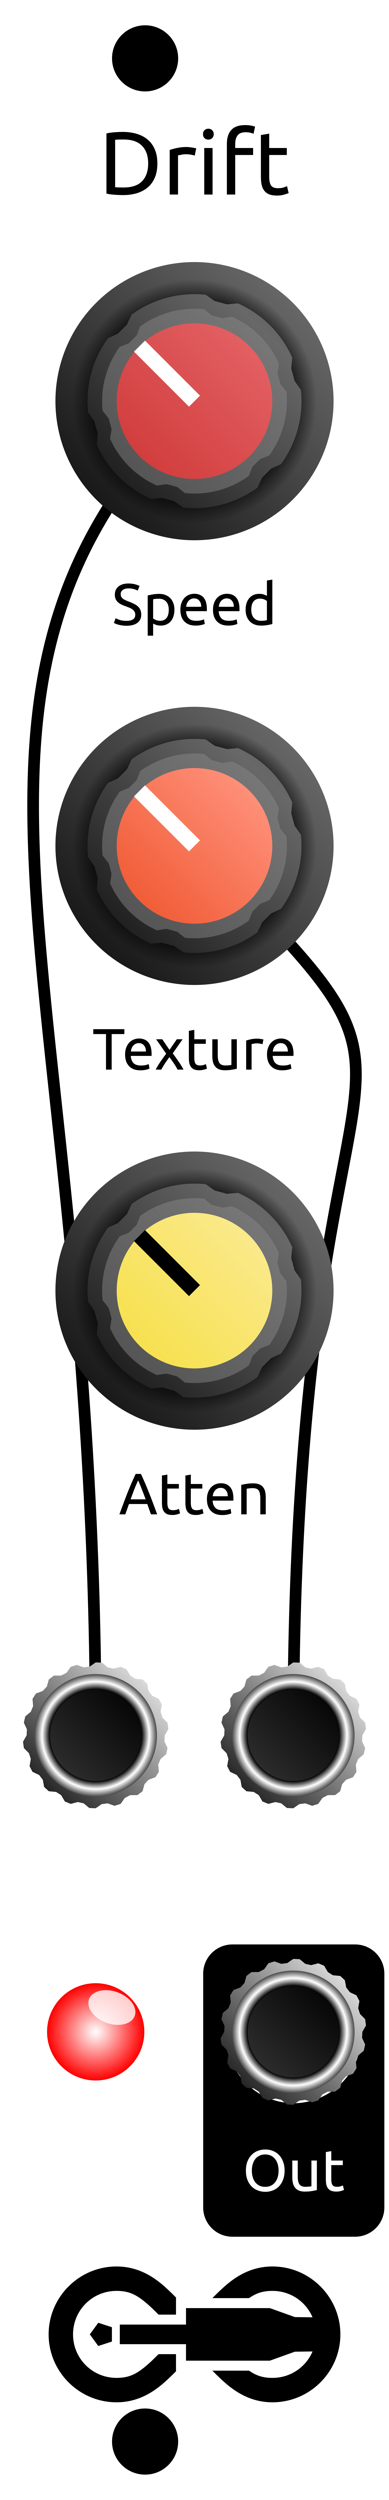 <?xml version="1.0" encoding="UTF-8"?>
<svg id="svg282" width="20mm" height="128.5mm" version="1.1" viewBox="0 0 20 128.5" xmlns="http://www.w3.org/2000/svg">
  <defs id="defs140">
    <linearGradient id="id1" x1=".707" x2="0" y2=".707">
      <stop id="stop3" stop-color="#666" offset="0"/>
      <stop id="stop5" stop-color="#191919" offset="1"/>
    </linearGradient>
    <radialGradient id="id2">
      <stop id="stop8" offset=".654"/>
      <stop id="stop10" stop-opacity="0" offset=".885"/>
    </radialGradient>
    <linearGradient id="id3" x1=".707" x2="0" y2=".707">
      <stop id="stop13" stop-color="#666" offset="0"/>
      <stop id="stop15" stop-color="#686868" offset=".04"/>
      <stop id="stop17" stop-color="#212121" offset="1"/>
    </linearGradient>
    <linearGradient id="id4" x1=".707" x2="0" y2=".707">
      <stop id="stop20" stop-color="#777" offset="0"/>
      <stop id="stop22" stop-color="#555" offset="1"/>
    </linearGradient>
    <linearGradient id="id5" x1=".707" x2="0" y2=".707">
      <stop id="stop25" stop-color="#e25f62" offset="0"/>
      <stop id="stop27" stop-color="#d23e3e" offset="1"/>
    </linearGradient>
    <linearGradient id="id10" x1=".707" x2="0" y2=".707">
      <stop id="stop52" stop-color="#fe8f78" offset="0"/>
      <stop id="stop54" stop-color="#f15d38" offset="1"/>
    </linearGradient>
    <linearGradient id="id15" x1=".707" x2="0" y2=".707">
      <stop id="stop79" stop-color="#fae98a" offset="0"/>
      <stop id="stop81" stop-color="#f7e150" offset="1"/>
    </linearGradient>
    <linearGradient id="id16" x1="1" x2="0" y2="1">
      <stop id="stop84" stop-color="#fff" offset="-1"/>
      <stop id="stop86" offset="2"/>
    </linearGradient>
    <radialGradient id="id17">
      <stop id="stop89" offset=".746"/>
      <stop id="stop91" stop-color="#fff" offset=".873"/>
      <stop id="stop93" stop-color="#444" offset="1"/>
    </radialGradient>
    <linearGradient id="id18" x1="1" x2="0" y2="1">
      <stop id="stop96" offset="0"/>
      <stop id="stop98" stop-color="#333" offset="1"/>
    </linearGradient>
    <radialGradient id="id25">
      <stop id="stop135" stop-color="#fff" offset="0"/>
      <stop id="stop137" stop-color="red" offset="1"/>
    </radialGradient>
  </defs>
  <rect id="background" width="20" height="128.5" fill="#fff"/>
  <g id="stencil" font-family="Ubuntu" font-size="3">
    <path id="path1102" d="m8.091 8.404q0 0.414-0.129 0.722-0.129 0.304-0.363 0.506-0.235 0.198-0.561 0.299-0.327 0.097-0.718 0.097-0.193 0-0.428-0.018-0.23-0.014-0.419-0.06v-3.091q0.189-0.046 0.419-0.06 0.235-0.018 0.428-0.018 0.391 0 0.718 0.101 0.327 0.097 0.561 0.299 0.235 0.198 0.363 0.506 0.129 0.304 0.129 0.718zm-1.734 1.233q0.635 0 0.948-0.322 0.313-0.327 0.313-0.911t-0.313-0.906q-0.313-0.327-0.948-0.327-0.189 0-0.294 0.005-0.101 0.005-0.143 0.009v2.438q0.041 0.005 0.143 0.009 0.106 0.005 0.294 0.005z"/>
    <path id="path1104" d="m9.609 7.557q0.055 0 0.124 0.009 0.074 0.005 0.143 0.018 0.069 0.009 0.124 0.023 0.06 0.009 0.087 0.018l-0.074 0.373q-0.051-0.018-0.17-0.041-0.115-0.028-0.299-0.028-0.12 0-0.239 0.028-0.115 0.023-0.152 0.032v2.01h-0.428v-2.291q0.152-0.055 0.377-0.101 0.225-0.051 0.506-0.051z"/>
    <path id="path1106" d="m10.929 10h-0.428v-2.392h0.428zm-0.216-2.824q-0.115 0-0.198-0.074-0.078-0.078-0.078-0.207t0.078-0.202q0.083-0.078 0.198-0.078t0.193 0.078q0.083 0.074 0.083 0.202t-0.083 0.207q-0.078 0.074-0.193 0.074z"/>
    <path id="path1108" d="m12.599 6.43q0.189 0 0.322 0.028 0.138 0.028 0.193 0.051l-0.078 0.368q-0.055-0.028-0.156-0.051-0.101-0.028-0.248-0.028-0.299 0-0.419 0.166-0.12 0.161-0.12 0.437v0.207h0.92v0.359h-0.92v2.033h-0.428v-2.608q0-0.46 0.225-0.708 0.225-0.253 0.708-0.253z"/>
    <path id="path1110" d="m13.841 7.608h0.906v0.359h-0.906v1.104q0 0.179 0.028 0.299 0.028 0.115 0.083 0.184 0.055 0.064 0.138 0.092t0.193 0.028q0.193 0 0.308-0.041 0.12-0.046 0.166-0.064l0.083 0.354q-0.064 0.032-0.225 0.078-0.161 0.051-0.368 0.051-0.244 0-0.405-0.06-0.156-0.064-0.253-0.189t-0.138-0.304q-0.037-0.184-0.037-0.423v-2.134l0.428-0.074z"/>
    <path id="path146" transform="translate(2.5 116.5) scale(.15)" d="m23.274 0c-12.804 0-23.274 10.47-23.274 23.274 0 12.804 10.47 23.274 23.274 23.274 6.282 0 11.38-2.549 15.731-6.245 1.539-1.307 3.076-2.788 4.658-4.388l-0.009-5.869-5.989 0.003c-1.484 1.506-2.847 2.828-4.08 3.877-3.513 2.985-6.049 4.254-10.311 4.254-8.281 0-14.905-6.623-14.905-14.905 0-8.281 6.623-14.905 14.905-14.905 4.261 0 6.798 1.27 10.311 4.254 1.234 1.048 2.596 2.371 4.08 3.877l5.989 0.003 0.009-5.869c-1.582-1.6-3.12-3.08-4.658-4.388-4.351-3.697-9.449-6.245-15.731-6.245zm53.451 0c-6.282 1.0197e-4 -11.379 2.549-15.73 6.245-1.607 1.366-3.213 2.919-4.871 4.602h12.572c2.477-1.718 4.74-2.478 8.029-2.478h3.82e-4c6.2 0 11.47 3.713 13.728 9.055l-6.042-0.075-8.585-3.08-28.741 3.81e-4v5.646h-22.686v6.719h22.686v5.646l28.741 3.82e-4 8.585-3.08 6.042-0.075c-2.258 5.341-7.528 9.055-13.728 9.055h-3.82e-4c-3.289-5.9e-5 -5.553-0.761-8.029-2.478h-12.572c1.658 1.683 3.264 3.236 4.871 4.602 4.351 3.697 9.449 6.245 15.73 6.245h3.82e-4c12.804 0 23.274-10.47 23.274-23.274-8e-6 -12.804-10.47-23.274-23.274-23.274zm-59.712 19.295-2.891 3.979 2.891 3.979 4.677-1.52v-4.918z"/>
    <g id="g150" transform="translate(7.46,28.24)">
      <path id="path1113" d="m-0.961 3.673q0.456 0 0.456-0.312 0-0.096-0.042-0.162-0.039-0.069-0.108-0.117-0.069-0.051-0.159-0.087-0.087-0.036-0.186-0.072-0.114-0.039-0.216-0.087-0.102-0.051-0.177-0.117-0.075-0.069-0.12-0.162-0.042-0.093-0.042-0.225 0-0.273 0.186-0.426t0.513-0.153q0.189 0 0.342 0.042 0.156 0.039 0.228 0.087l-0.093 0.237q-0.063-0.039-0.189-0.075-0.123-0.039-0.288-0.039-0.084 0-0.156 0.018-0.072 0.018-0.126 0.054t-0.087 0.093q-0.03 0.054-0.03 0.129 0 0.084 0.033 0.141t0.093 0.102q0.06 0.042 0.138 0.078 0.081 0.036 0.177 0.072 0.135 0.054 0.246 0.108 0.114 0.054 0.195 0.129 0.084 0.075 0.129 0.18 0.045 0.102 0.045 0.249 0 0.273-0.201 0.42-0.198 0.147-0.561 0.147-0.123 0-0.228-0.018-0.102-0.015-0.183-0.036-0.081-0.024-0.141-0.048-0.057-0.027-0.09-0.045l0.087-0.24q0.069 0.039 0.21 0.087t0.345 0.048z"/>
      <path id="path1115" d="m1.217 3.103q0-0.273-0.135-0.42-0.135-0.147-0.36-0.147-0.126 0-0.198 9e-3 -0.069 9e-3 -0.111 0.021v0.984q0.051 0.042 0.147 0.081t0.21 0.039q0.12 0 0.204-0.042 0.087-0.045 0.141-0.12 0.054-0.078 0.078-0.18 0.024-0.105 0.024-0.225zm0.291 0q0 0.177-0.048 0.327-0.045 0.15-0.135 0.258t-0.222 0.168q-0.129 0.06-0.297 0.06-0.135 0-0.24-0.036-0.102-0.036-0.153-0.069v0.624h-0.279v-2.067q0.099-0.024 0.246-0.051 0.15-0.03 0.345-0.03 0.18 0 0.324 0.057 0.144 0.057 0.246 0.162t0.156 0.258q0.057 0.15 0.057 0.339z"/>
      <path id="path1117" d="m1.814 3.103q0-0.207 0.06-0.36 0.06-0.156 0.159-0.258t0.228-0.153 0.264-0.051q0.315 0 0.483 0.198 0.168 0.195 0.168 0.597 0 0.018 0 0.048 0 0.027-3e-3 0.051h-1.068q0.018 0.243 0.141 0.369t0.384 0.126q0.147 0 0.246-0.024 0.102-0.027 0.153-0.051l0.039 0.234q-0.051 0.027-0.18 0.057-0.126 0.03-0.288 0.03-0.204 0-0.354-0.06-0.147-0.063-0.243-0.171t-0.144-0.255q-0.045-0.15-0.045-0.327zm1.071-0.153q3e-3 -0.189-0.096-0.309-0.096-0.123-0.267-0.123-0.096 0-0.171 0.039-0.072 0.036-0.123 0.096t-0.081 0.138q-0.027 0.078-0.036 0.159z"/>
      <path id="path1119" d="m3.491 3.103q0-0.207 0.06-0.36 0.06-0.156 0.159-0.258t0.228-0.153 0.264-0.051q0.315 0 0.483 0.198 0.168 0.195 0.168 0.597 0 0.018 0 0.048 0 0.027-3e-3 0.051h-1.068q0.018 0.243 0.141 0.369t0.384 0.126q0.147 0 0.246-0.024 0.102-0.027 0.153-0.051l0.039 0.234q-0.051 0.027-0.18 0.057-0.126 0.03-0.288 0.03-0.204 0-0.354-0.06-0.147-0.063-0.243-0.171t-0.144-0.255q-0.045-0.15-0.045-0.327zm1.071-0.153q3e-3 -0.189-0.096-0.309-0.096-0.123-0.267-0.123-0.096 0-0.171 0.039-0.072 0.036-0.123 0.096t-0.081 0.138q-0.027 0.078-0.036 0.159z"/>
      <path id="path1121" d="m6.263 2.65q-0.051-0.042-0.147-0.081t-0.21-0.039q-0.12 0-0.207 0.045-0.084 0.042-0.138 0.12-0.054 0.075-0.078 0.18t-0.024 0.225q0 0.273 0.135 0.423 0.135 0.147 0.36 0.147 0.114 0 0.189-9e-3 0.078-0.012 0.12-0.024zm0-1.05 0.279-0.048v2.283q-0.096 0.027-0.246 0.054t-0.345 0.027q-0.18 0-0.324-0.057t-0.246-0.162-0.159-0.255q-0.054-0.153-0.054-0.342 0-0.18 0.045-0.33 0.048-0.15 0.138-0.258t0.219-0.168q0.132-0.06 0.3-0.06 0.135 0 0.237 0.036 0.105 0.036 0.156 0.069z"/>
    </g>
    <g id="g154" transform="translate(7.46,51.1)">
      <path id="path1124" d="m-1.065 1.801v0.252h-0.654v1.827h-0.291v-1.827h-0.654v-0.252z"/>
      <path id="path1126" d="m-1.028 3.103q0-0.207 0.06-0.36 0.06-0.156 0.159-0.258t0.228-0.153 0.264-0.051q0.315 0 0.483 0.198 0.168 0.195 0.168 0.597 0 0.018 0 0.048 0 0.027-3e-3 0.051h-1.068q0.018 0.243 0.141 0.369t0.384 0.126q0.147 0 0.246-0.024 0.102-0.027 0.153-0.051l0.039 0.234q-0.051 0.027-0.18 0.057-0.126 0.03-0.288 0.03-0.204 0-0.354-0.06-0.147-0.063-0.243-0.171t-0.144-0.255q-0.045-0.15-0.045-0.327zm1.071-0.153q3e-3 -0.189-0.096-0.309-0.096-0.123-0.267-0.123-0.096 0-0.171 0.039-0.072 0.036-0.123 0.096t-0.081 0.138q-0.027 0.078-0.036 0.159z"/>
      <path id="path1128" d="m1.669 3.88q-0.033-0.066-0.081-0.147t-0.105-0.165q-0.057-0.087-0.117-0.171t-0.117-0.159q-0.057 0.075-0.117 0.162-0.06 0.084-0.117 0.171-0.054 0.084-0.102 0.165-0.048 0.081-0.081 0.144h-0.288q0.105-0.204 0.249-0.414 0.147-0.213 0.291-0.405l-0.516-0.741h0.315l0.372 0.546 0.375-0.546h0.297l-0.504 0.723q0.144 0.195 0.294 0.414 0.153 0.216 0.258 0.423z"/>
      <path id="path1130" d="m2.53 2.32h0.591v0.234h-0.591v0.72q0 0.117 0.018 0.195 0.018 0.075 0.054 0.12 0.036 0.042 0.09 0.06t0.126 0.018q0.126 0 0.201-0.027 0.078-0.03 0.108-0.042l0.054 0.231q-0.042 0.021-0.147 0.051-0.105 0.033-0.24 0.033-0.159 0-0.264-0.039-0.102-0.042-0.165-0.123t-0.09-0.198q-0.024-0.12-0.024-0.276v-1.392l0.279-0.048z"/>
      <path id="path1132" d="m4.716 3.835q-0.096 0.024-0.255 0.051-0.156 0.027-0.363 0.027-0.18 0-0.303-0.051-0.123-0.054-0.198-0.15t-0.108-0.225q-0.033-0.132-0.033-0.291v-0.876h0.279v0.816q0 0.285 0.09 0.408t0.303 0.123q0.045 0 0.093-3e-3t0.09-6e-3q0.042-6e-3 0.075-9e-3 0.036-6e-3 0.051-0.012v-1.317h0.279z"/>
      <path id="path1134" d="m5.772 2.287q0.036 0 0.081 6e-3 0.048 3e-3 0.093 0.012 0.045 6e-3 0.081 0.015 0.039 6e-3 0.057 0.012l-0.048 0.243q-0.033-0.012-0.111-0.027-0.075-0.018-0.195-0.018-0.078 0-0.156 0.018-0.075 0.015-0.099 0.021v1.311h-0.279v-1.494q0.099-0.036 0.246-0.066 0.147-0.033 0.33-0.033z"/>
      <path id="path1136" d="m6.268 3.103q0-0.207 0.06-0.36 0.06-0.156 0.159-0.258t0.228-0.153 0.264-0.051q0.315 0 0.483 0.198 0.168 0.195 0.168 0.597 0 0.018 0 0.048 0 0.027-3e-3 0.051h-1.068q0.018 0.243 0.141 0.369t0.384 0.126q0.147 0 0.246-0.024 0.102-0.027 0.153-0.051l0.039 0.234q-0.051 0.027-0.18 0.057-0.126 0.03-0.288 0.03-0.204 0-0.354-0.06-0.147-0.063-0.243-0.171t-0.144-0.255q-0.045-0.15-0.045-0.327zm1.071-0.153q3e-3 -0.189-0.096-0.309-0.096-0.123-0.267-0.123-0.096 0-0.171 0.039-0.072 0.036-0.123 0.096t-0.081 0.138q-0.027 0.078-0.036 0.159z"/>
    </g>
    <g id="g158" transform="translate(7.46,73.96)">
      <path id="path1139" d="m0.302 3.88q-0.051-0.135-0.096-0.264-0.045-0.132-0.093-0.267h-0.942l-0.189 0.531h-0.303q0.12-0.33 0.225-0.609 0.105-0.282 0.204-0.534 0.102-0.252 0.201-0.48 0.099-0.231 0.207-0.456h0.267q0.108 0.225 0.207 0.456 0.099 0.228 0.198 0.48 0.102 0.252 0.207 0.534 0.105 0.279 0.225 0.609zm-0.273-0.771q-0.096-0.261-0.192-0.504-0.093-0.246-0.195-0.471-0.105 0.225-0.201 0.471-0.093 0.243-0.186 0.504z"/>
      <path id="path1141" d="m1.145 2.32h0.591v0.234h-0.591v0.72q0 0.117 0.018 0.195 0.018 0.075 0.054 0.12 0.036 0.042 0.09 0.06t0.126 0.018q0.126 0 0.201-0.027 0.078-0.03 0.108-0.042l0.054 0.231q-0.042 0.021-0.147 0.051-0.105 0.033-0.24 0.033-0.159 0-0.264-0.039-0.102-0.042-0.165-0.123-0.063-0.081-0.09-0.198-0.024-0.12-0.024-0.276v-1.392l0.279-0.048z"/>
      <path id="path1143" d="m2.351 2.32h0.591v0.234h-0.591v0.72q0 0.117 0.018 0.195 0.018 0.075 0.054 0.12 0.036 0.042 0.09 0.06t0.126 0.018q0.126 0 0.201-0.027 0.078-0.03 0.108-0.042l0.054 0.231q-0.042 0.021-0.147 0.051-0.105 0.033-0.24 0.033-0.159 0-0.264-0.039-0.102-0.042-0.165-0.123t-0.09-0.198q-0.024-0.12-0.024-0.276v-1.392l0.279-0.048z"/>
      <path id="path1145" d="m3.179 3.103q0-0.207 0.06-0.36 0.06-0.156 0.159-0.258t0.228-0.153 0.264-0.051q0.315 0 0.483 0.198 0.168 0.195 0.168 0.597 0 0.018 0 0.048 0 0.027-3e-3 0.051h-1.068q0.018 0.243 0.141 0.369t0.384 0.126q0.147 0 0.246-0.024 0.102-0.027 0.153-0.051l0.039 0.234q-0.051 0.027-0.18 0.057-0.126 0.03-0.288 0.03-0.204 0-0.354-0.06-0.147-0.063-0.243-0.171t-0.144-0.255q-0.045-0.15-0.045-0.327zm1.071-0.153q3e-3 -0.189-0.096-0.309-0.096-0.123-0.267-0.123-0.096 0-0.171 0.039-0.072 0.036-0.123 0.096t-0.081 0.138q-0.027 0.078-0.036 0.159z"/>
      <path id="path1147" d="m4.943 2.365q0.096-0.024 0.255-0.051t0.366-0.027q0.186 0 0.309 0.054 0.123 0.051 0.195 0.147 0.075 0.093 0.105 0.225t0.03 0.291v0.876h-0.279v-0.816q0-0.144-0.021-0.246-0.018-0.102-0.063-0.165t-0.12-0.09q-0.075-0.03-0.186-0.03-0.045 0-0.093 3e-3t-0.093 9e-3q-0.042 3e-3 -0.078 9e-3 -0.033 6e-3 -0.048 9e-3v1.317h-0.279z"/>
    </g>
    <g id="g168" transform="translate(15.08,104.44)">
      <path id="path_xmvgbrnwto" transform="matrix(.265 0 0 .265 -15.08 -104.44)" d="m45.09 377.16a5.669 5.669 0 0 0-5.67 5.67v45.355a5.669 5.669 0 0 0 5.67 5.668h23.811a5.669 5.669 0 0 0 5.67-5.668v-45.355a5.669 5.669 0 0 0-5.67-5.67zm11.906 4.348a13.229 13.229 0 0 1 0 26.457 13.229 13.229 0 0 1 0-26.457zm-5.512 35.426c0.506 0 0.984 0.086 1.43 0.26 0.454 0.174 0.849 0.435 1.19 0.783 0.34 0.34 0.608 0.767 0.805 1.281 0.204 0.514 0.307 1.107 0.307 1.779 0 0.673-0.103 1.267-0.307 1.781-0.197 0.514-0.465 0.943-0.805 1.291-0.34 0.34-0.736 0.598-1.19 0.771-0.446 0.174-0.923 0.262-1.43 0.262-0.514 1e-5 -1.002-0.088-1.463-0.262-0.454-0.174-0.853-0.431-1.201-0.771-0.34-0.348-0.612-0.777-0.816-1.291-0.197-0.514-0.295-1.109-0.295-1.781 0-0.673 0.098-1.265 0.295-1.779 0.204-0.514 0.476-0.941 0.816-1.281 0.348-0.348 0.748-0.609 1.201-0.783 0.461-0.174 0.949-0.26 1.463-0.26zm12.791 0.316v1.826h2.232v0.885h-2.232v2.721c0 0.295 0.021 0.54 0.066 0.736 0.045 0.189 0.114 0.342 0.205 0.455 0.091 0.106 0.204 0.181 0.34 0.227 0.136 0.045 0.295 0.068 0.477 0.068 0.317 0 0.571-0.035 0.76-0.104 0.197-0.076 0.333-0.128 0.408-0.158l0.203 0.873c-0.106 0.053-0.29 0.118-0.555 0.193-0.265 0.083-0.568 0.125-0.908 0.125-0.401 0-0.732-0.05-0.996-0.148-0.257-0.106-0.466-0.261-0.625-0.465-0.159-0.204-0.272-0.453-0.34-0.748-0.06-0.302-0.09-0.65-0.09-1.043v-5.262zm-12.812 0.646c-0.401 0-0.765 0.075-1.09 0.227-0.317 0.144-0.59 0.353-0.816 0.625-0.219 0.272-0.389 0.603-0.51 0.996-0.121 0.386-0.182 0.817-0.182 1.293s0.061 0.912 0.182 1.305c0.121 0.386 0.291 0.714 0.51 0.986 0.227 0.272 0.499 0.484 0.816 0.635 0.325 0.144 0.689 0.215 1.09 0.215s0.759-0.071 1.076-0.215c0.317-0.151 0.585-0.363 0.805-0.635 0.227-0.272 0.401-0.601 0.521-0.986 0.121-0.393 0.182-0.828 0.182-1.305s-0.061-0.907-0.182-1.293c-0.121-0.393-0.295-0.724-0.521-0.996-0.219-0.272-0.487-0.481-0.805-0.625-0.317-0.151-0.676-0.227-1.076-0.227zm5.248 1.18h1.055v3.084c0 0.718 0.115 1.231 0.342 1.541s0.608 0.467 1.145 0.467c0.113 0 0.231-4e-3 0.352-0.012 0.121-8e-3 0.234-0.016 0.34-0.023 0.106-0.015 0.2-0.026 0.283-0.033 0.091-0.015 0.156-0.032 0.193-0.047v-4.977h1.055v5.727c-0.242 0.06-0.564 0.123-0.965 0.191-0.393 0.068-0.85 0.104-1.371 0.104-0.454 0-0.837-0.065-1.147-0.193-0.31-0.136-0.559-0.325-0.748-0.566-0.189-0.242-0.325-0.527-0.408-0.852-0.083-0.333-0.125-0.699-0.125-1.1z" style=""/>
    </g>
    <path id="path172" d="m10 43.48c15 15 5.08 5.72 5.08 45.72" fill="none" stroke="#000" stroke-width=".6"/>
    <path id="path174" d="m10 20.62c-15 15-5.08 28.58-5.08 68.58" fill="none" stroke="#000" stroke-width=".6"/>
  </g>
  <g id="throughholes">
    <circle id="circle178" cx="7.46" cy="3" r="1.7"/>
    <circle id="circle180" cx="7.46" cy="125.5" r="1.7"/>
    <circle id="circle182" cx="10" cy="20.62" r="3.65"/>
    <circle id="circle186" cx="10" cy="43.48" r="3.65"/>
    <circle id="circle190" cx="10" cy="66.34" r="3.65"/>
    <circle id="circle194" cx="4.92" cy="89.2" r="3.15"/>
    <circle id="circle198" cx="15.08" cy="89.2" r="3.15"/>
    <circle id="circle202" cx="15.08" cy="104.44" r="3.15"/>
  </g>
  <g id="cosmetics">
    <g id="cosmetics_offset" transform="translate(10 13)">
      <g id="g220" transform="translate(-2.54 15.24)">
        <circle id="circle208" cx="2.54" cy="-7.62" r="7.15" fill="url(#id1) none"/>
        <circle id="circle210" cx="2.54" cy="-7.62" r="7.15" fill="url(#id2) none"/>
        <path id="path212" d="m-0.693-12.07a5.5 5.5 0 0 1 3.808-1.02l0.463 0.323 0.637 0.171 0.563-0.049a5.5 5.5 0 0 1 2.787 2.787l-0.049 0.563 0.171 0.637 0.323 0.463a5.5 5.5 0 0 1-1.02 3.808l-0.512 0.239-0.466 0.466-0.239 0.512a5.5 5.5 0 0 1-3.808 1.02l-0.463-0.323-0.637-0.171-0.563 0.049a5.5 5.5 0 0 1-2.787-2.787l0.049-0.563-0.171-0.637-0.323-0.463a5.5 5.5 0 0 1 1.02-3.808l0.512-0.239 0.466-0.466z" fill="url(#id3) none"/>
        <path id="path214" d="m-0.252-11.463a4.75 4.75 0 0 1 3.288-0.881l0.393 0.313 0.546 0.146 0.497-0.074a4.75 4.75 0 0 1 2.407 2.407l-0.074 0.497 0.146 0.546 0.313 0.393a4.75 4.75 0 0 1-0.881 3.288l-0.467 0.184-0.4 0.4-0.184 0.467a4.75 4.75 0 0 1-3.288 0.881l-0.393-0.313-0.546-0.146-0.497 0.074a4.75 4.75 0 0 1-2.407-2.407l0.074-0.497-0.146-0.546-0.313-0.393a4.75 4.75 0 0 1 0.881-3.288l0.467-0.184 0.4-0.4z" fill="url(#id4) none"/>
        <circle id="circle216" cx="2.54" cy="-7.62" r="4" fill="url(#id5) none"/>
        <line id="line218" x1="2.54" x2="-.288" y1="-7.62" y2="-10.448" stroke="#fff" stroke-width=".8"/>
      </g>
      <g id="g234" transform="translate(-2.54 38.1)">
        <circle id="circle222" cx="2.54" cy="-7.62" r="7.15" fill="url(#id1) none"/>
        <circle id="circle224" cx="2.54" cy="-7.62" r="7.15" fill="url(#id2) none"/>
        <path id="path226" d="m-0.693-12.07a5.5 5.5 0 0 1 3.808-1.02l0.463 0.323 0.637 0.171 0.563-0.049a5.5 5.5 0 0 1 2.787 2.787l-0.049 0.563 0.171 0.637 0.323 0.463a5.5 5.5 0 0 1-1.02 3.808l-0.512 0.239-0.466 0.466-0.239 0.512a5.5 5.5 0 0 1-3.808 1.02l-0.463-0.323-0.637-0.171-0.563 0.049a5.5 5.5 0 0 1-2.787-2.787l0.049-0.563-0.171-0.637-0.323-0.463a5.5 5.5 0 0 1 1.02-3.808l0.512-0.239 0.466-0.466z" fill="url(#id3) none"/>
        <path id="path228" d="m-0.252-11.463a4.75 4.75 0 0 1 3.288-0.881l0.393 0.313 0.546 0.146 0.497-0.074a4.75 4.75 0 0 1 2.407 2.407l-0.074 0.497 0.146 0.546 0.313 0.393a4.75 4.75 0 0 1-0.881 3.288l-0.467 0.184-0.4 0.4-0.184 0.467a4.75 4.75 0 0 1-3.288 0.881l-0.393-0.313-0.546-0.146-0.497 0.074a4.75 4.75 0 0 1-2.407-2.407l0.074-0.497-0.146-0.546-0.313-0.393a4.75 4.75 0 0 1 0.881-3.288l0.467-0.184 0.4-0.4z" fill="url(#id4) none"/>
        <circle id="circle230" cx="2.54" cy="-7.62" r="4" fill="url(#id10) none"/>
        <line id="line232" x1="2.54" x2="-.288" y1="-7.62" y2="-10.448" stroke="#fff" stroke-width=".8"/>
      </g>
      <g id="g248" transform="translate(-2.54 60.96)">
        <circle id="circle236" cx="2.54" cy="-7.62" r="7.15" fill="url(#id1) none"/>
        <circle id="circle238" cx="2.54" cy="-7.62" r="7.15" fill="url(#id2) none"/>
        <path id="path240" d="m-0.693-12.07a5.5 5.5 0 0 1 3.808-1.02l0.463 0.323 0.637 0.171 0.563-0.049a5.5 5.5 0 0 1 2.787 2.787l-0.049 0.563 0.171 0.637 0.323 0.463a5.5 5.5 0 0 1-1.02 3.808l-0.512 0.239-0.466 0.466-0.239 0.512a5.5 5.5 0 0 1-3.808 1.02l-0.463-0.323-0.637-0.171-0.563 0.049a5.5 5.5 0 0 1-2.787-2.787l0.049-0.563-0.171-0.637-0.323-0.463a5.5 5.5 0 0 1 1.02-3.808l0.512-0.239 0.466-0.466z" fill="url(#id3) none"/>
        <path id="path242" d="m-0.252-11.463a4.75 4.75 0 0 1 3.288-0.881l0.393 0.313 0.546 0.146 0.497-0.074a4.75 4.75 0 0 1 2.407 2.407l-0.074 0.497 0.146 0.546 0.313 0.393a4.75 4.75 0 0 1-0.881 3.288l-0.467 0.184-0.4 0.4-0.184 0.467a4.75 4.75 0 0 1-3.288 0.881l-0.393-0.313-0.546-0.146-0.497 0.074a4.75 4.75 0 0 1-2.407-2.407l0.074-0.497-0.146-0.546-0.313-0.393a4.75 4.75 0 0 1 0.881-3.288l0.467-0.184 0.4-0.4z" fill="url(#id4) none"/>
        <circle id="circle244" cx="2.54" cy="-7.62" r="4" fill="url(#id15) none"/>
        <line id="line246" x1="2.54" x2="-.288" y1="-7.62" y2="-10.448" stroke="#000" stroke-width=".8"/>
      </g>
      <g id="g256" transform="translate(-5.08 76.2)">
        <path id="path250" d="m3.55 0-0.014 0.309 0.157 0.342-0.071 0.319-0.286 0.244-0.119 0.286 0.03 0.375-0.176 0.276-0.352 0.131-0.209 0.228-0.1 0.362-0.26 0.199-0.376 0.003-0.275 0.143-0.218 0.306-0.312 0.098-0.354-0.126-0.307 0.04-0.309 0.214-0.327-0.014-0.29-0.24-0.302-0.067-0.364 0.095-0.302-0.125-0.19-0.324-0.261-0.166-0.374-0.035-0.241-0.221-0.068-0.37-0.189-0.246-0.34-0.161-0.151-0.29 0.063-0.371-0.093-0.295-0.264-0.268-0.043-0.324 0.186-0.327 0.014-0.309-0.157-0.342 0.071-0.319 0.286-0.244 0.119-0.286-0.03-0.375 0.176-0.276 0.352-0.131 0.209-0.228 0.1-0.362 0.26-0.199 0.376-0.003 0.275-0.143 0.218-0.306 0.312-0.098 0.354 0.126 0.307-0.04 0.309-0.214 0.327 0.014 0.29 0.24 0.302 0.067 0.364-0.095 0.302 0.125 0.19 0.324 0.261 0.166 0.374 0.035 0.241 0.221 0.068 0.37 0.189 0.246 0.34 0.161 0.151 0.29-0.063 0.371 0.093 0.295 0.264 0.268 0.043 0.324z" fill="url(#id16) none"/>
        <circle id="circle252" r="3.15" fill="url(#id17) none"/>
        <circle id="circle254" r="2.35" fill="url(#id18) none"/>
      </g>
      <g id="g264" transform="translate(5.08 76.2)">
        <path id="path258" d="m3.55 0-0.014 0.309 0.157 0.342-0.071 0.319-0.286 0.244-0.119 0.286 0.03 0.375-0.176 0.276-0.352 0.131-0.209 0.228-0.1 0.362-0.26 0.199-0.376 0.003-0.275 0.143-0.218 0.306-0.312 0.098-0.354-0.126-0.307 0.04-0.309 0.214-0.327-0.014-0.29-0.24-0.302-0.067-0.364 0.095-0.302-0.125-0.19-0.324-0.261-0.166-0.374-0.035-0.241-0.221-0.068-0.37-0.189-0.246-0.34-0.161-0.151-0.29 0.063-0.371-0.093-0.295-0.264-0.268-0.043-0.324 0.186-0.327 0.014-0.309-0.157-0.342 0.071-0.319 0.286-0.244 0.119-0.286-0.03-0.375 0.176-0.276 0.352-0.131 0.209-0.228 0.1-0.362 0.26-0.199 0.376-0.003 0.275-0.143 0.218-0.306 0.312-0.098 0.354 0.126 0.307-0.04 0.309-0.214 0.327 0.014 0.29 0.24 0.302 0.067 0.364-0.095 0.302 0.125 0.19 0.324 0.261 0.166 0.374 0.035 0.241 0.221 0.068 0.37 0.189 0.246 0.34 0.161 0.151 0.29-0.063 0.371 0.093 0.295 0.264 0.268 0.043 0.324z" fill="url(#id16) none"/>
        <circle id="circle260" r="3.15" fill="url(#id17) none"/>
        <circle id="circle262" r="2.35" fill="url(#id18) none"/>
      </g>
      <g id="g272" transform="translate(5.08 91.44)">
        <path id="path266" d="m3.55 0-0.014 0.309 0.157 0.342-0.071 0.319-0.286 0.244-0.119 0.286 0.03 0.375-0.176 0.276-0.352 0.131-0.209 0.228-0.1 0.362-0.26 0.199-0.376 0.003-0.275 0.143-0.218 0.306-0.312 0.098-0.354-0.126-0.307 0.04-0.309 0.214-0.327-0.014-0.29-0.24-0.302-0.067-0.364 0.095-0.302-0.125-0.19-0.324-0.261-0.166-0.374-0.035-0.241-0.221-0.068-0.37-0.189-0.246-0.34-0.161-0.151-0.29 0.063-0.371-0.093-0.295-0.264-0.268-0.043-0.324 0.186-0.327 0.014-0.309-0.157-0.342 0.071-0.319 0.286-0.244 0.119-0.286-0.03-0.375 0.176-0.276 0.352-0.131 0.209-0.228 0.1-0.362 0.26-0.199 0.376-0.003 0.275-0.143 0.218-0.306 0.312-0.098 0.354 0.126 0.307-0.04 0.309-0.214 0.327 0.014 0.29 0.24 0.302 0.067 0.364-0.095 0.302 0.125 0.19 0.324 0.261 0.166 0.374 0.035 0.241 0.221 0.068 0.37 0.189 0.246 0.34 0.161 0.151 0.29-0.063 0.371 0.093 0.295 0.264 0.268 0.043 0.324z" fill="url(#id16) none"/>
        <circle id="circle268" r="3.15" fill="url(#id17) none"/>
        <circle id="circle270" r="2.35" fill="url(#id18) none"/>
      </g>
      <g id="g278" transform="translate(-5.08 90.17)">
        <circle id="circle274" cy="1.27" r="2.5" fill="url(#id25) none"/>
        <ellipse id="ellipse276" transform="rotate(20 .833 .02)" cx=".833" cy=".02" rx="1.25" ry=".833" fill="#fff" opacity=".8"/>
      </g>
    </g>
  </g>
</svg>
